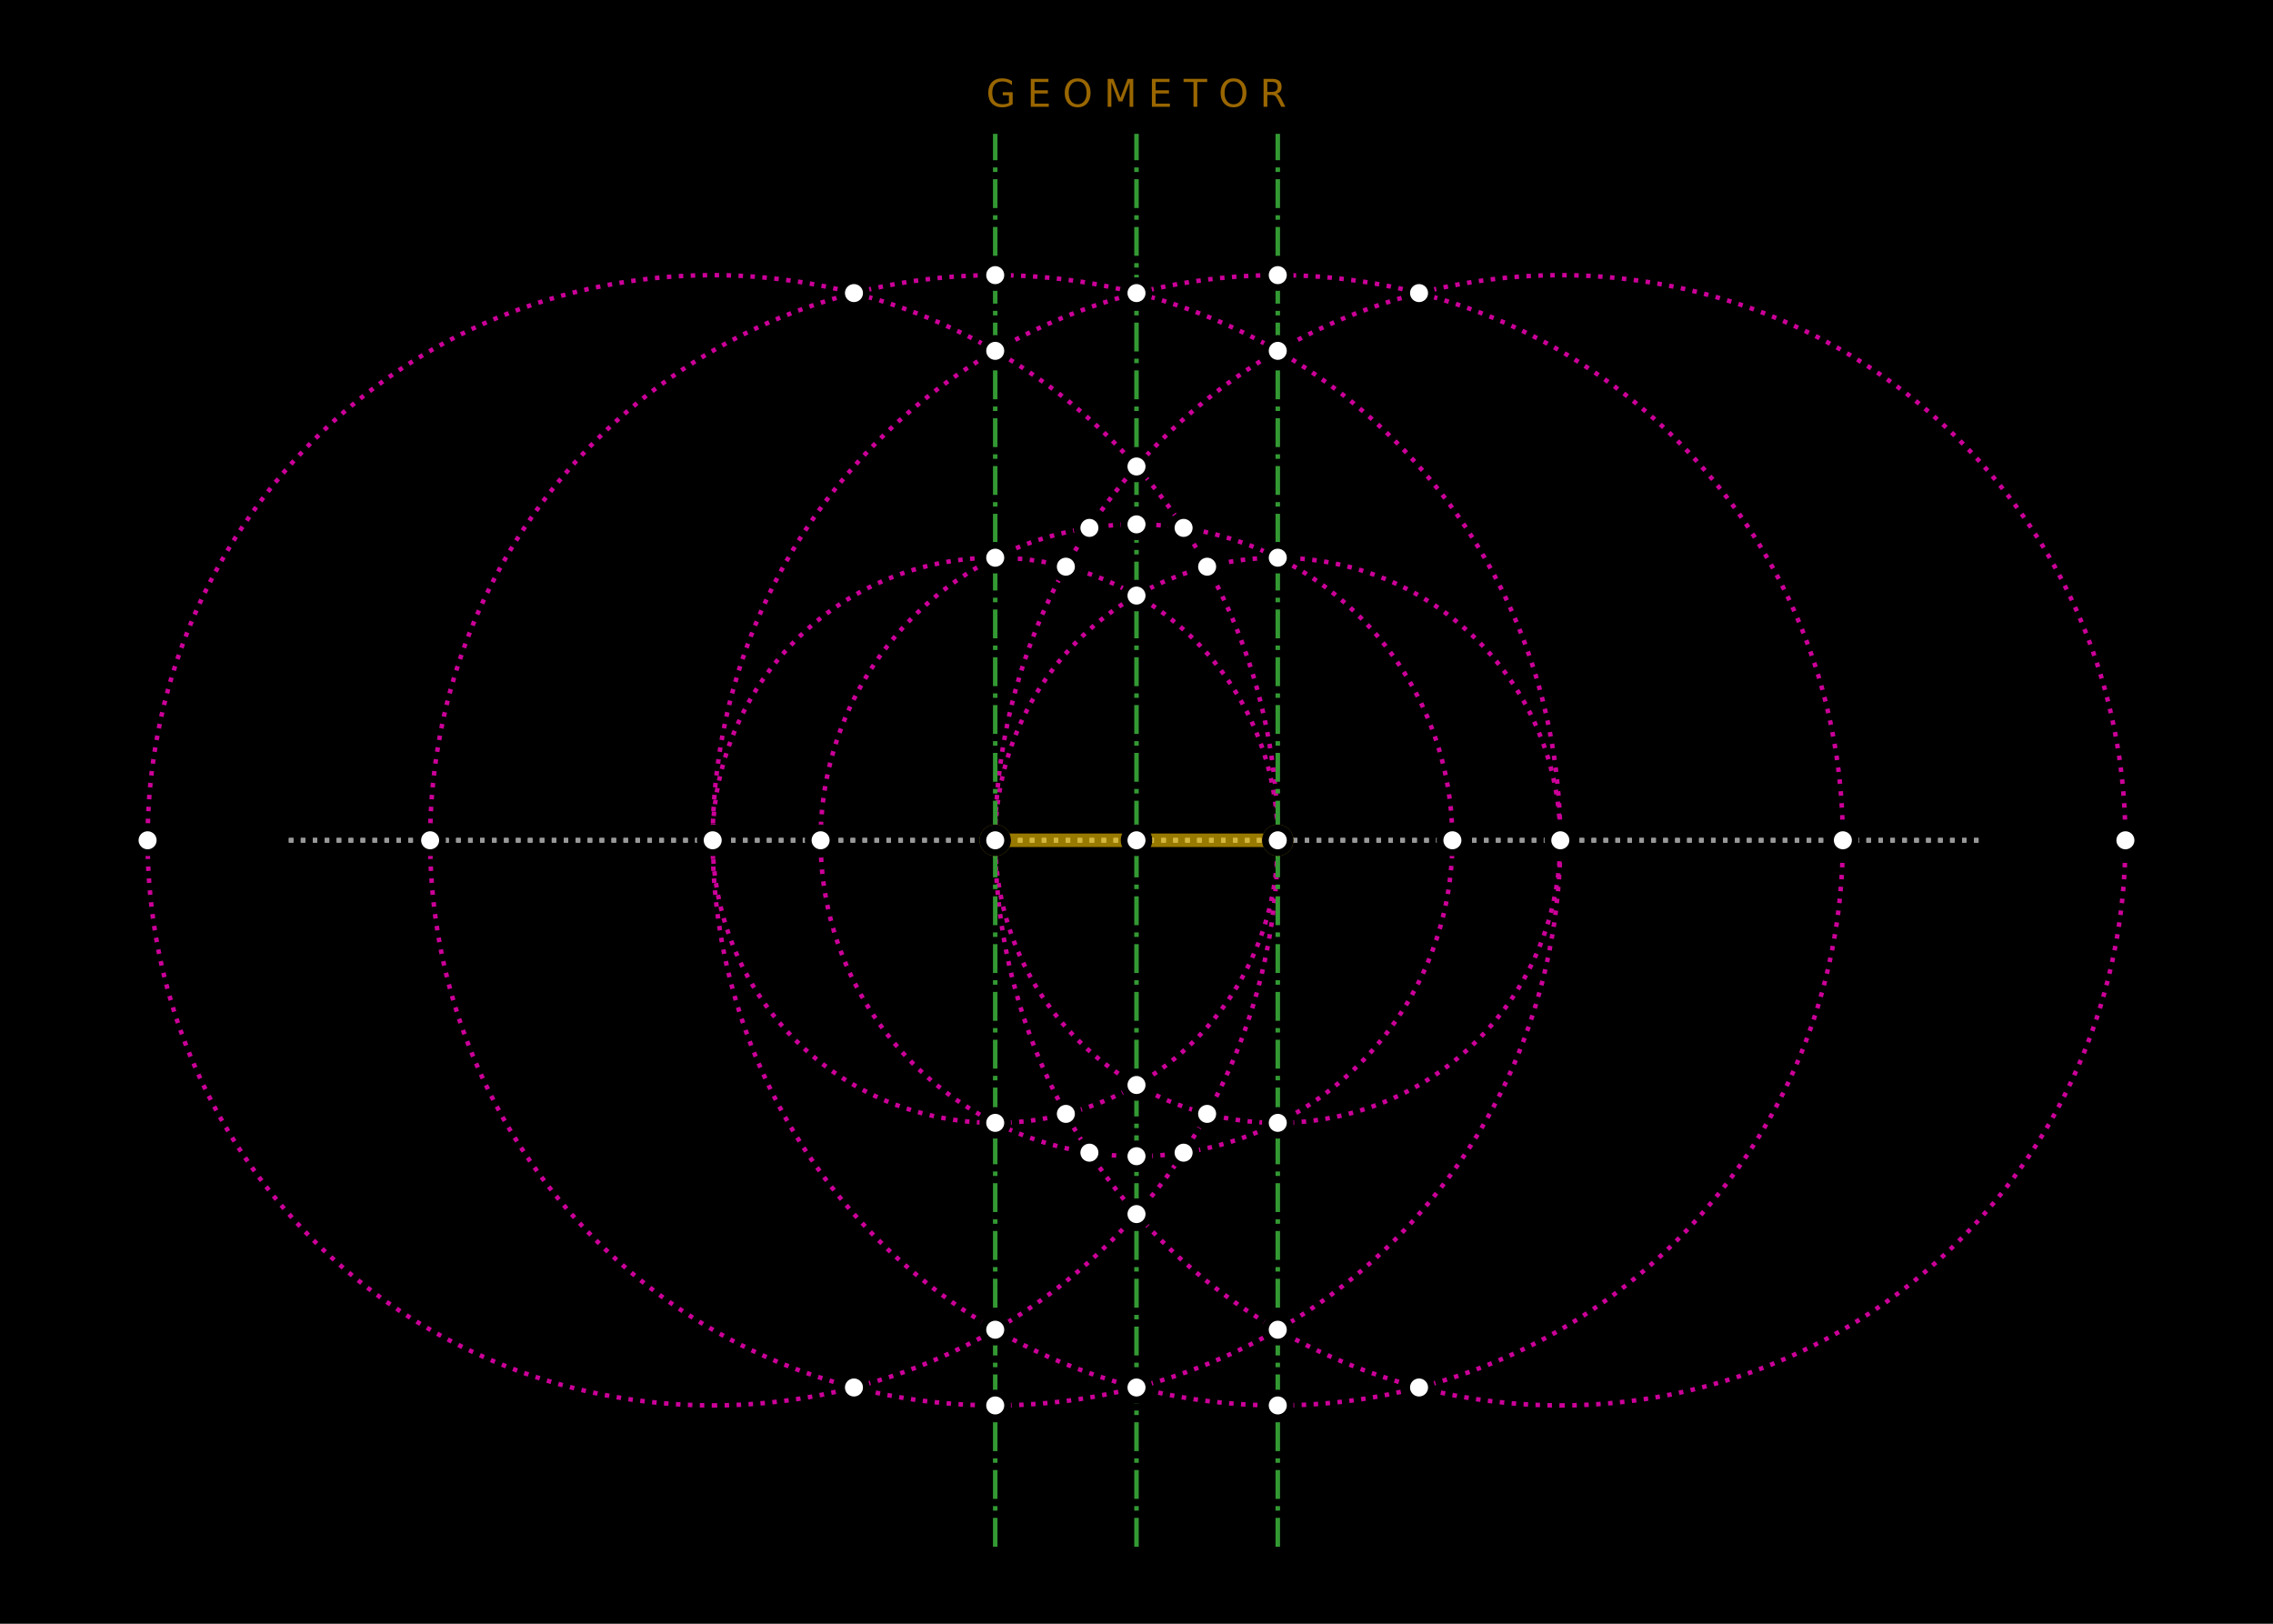<?xml version="1.0" encoding="utf-8" standalone="no"?>
<!DOCTYPE svg PUBLIC "-//W3C//DTD SVG 1.1//EN"
  "http://www.w3.org/Graphics/SVG/1.1/DTD/svg11.dtd">
<svg height="360pt" version="1.1" viewBox="0 0 504 360" width="504pt" xmlns="http://www.w3.org/2000/svg" xmlns:xlink="http://www.w3.org/1999/xlink">
 <defs>
  <style type="text/css">*{stroke-linecap:butt;stroke-linejoin:round;}</style>
 </defs>
 <g id="figure_1">
  <g id="patch_1">
   <path d="M 0 360 
L 504 360 
L 504 0 
L 0 0 
z
"/>
  </g>
  <g id="axes_1">
   <g id="patch_2">
    <path clip-path="url(#pfb7a51d680)" d="M 220.675 248.949 
C 237.29 248.949 253.227 242.348 264.975 230.6 
C 276.724 218.851 283.325 202.915 283.325 186.3 
C 283.325 169.685 276.724 153.749 264.975 142 
C 253.227 130.252 237.29 123.651 220.675 123.651 
C 204.061 123.651 188.124 130.252 176.376 142 
C 164.627 153.749 158.026 169.685 158.026 186.3 
C 158.026 202.915 164.627 218.851 176.376 230.6 
C 188.124 242.348 204.061 248.949 220.675 248.949 
z
" style="fill:none;stroke:#cc0099;stroke-dasharray:1,1.65;stroke-dashoffset:0;stroke-linejoin:miter;"/>
   </g>
   <g id="patch_3">
    <path clip-path="url(#pfb7a51d680)" d="M 283.325 248.949 
C 299.939 248.949 315.876 242.348 327.624 230.6 
C 339.373 218.851 345.974 202.915 345.974 186.3 
C 345.974 169.685 339.373 153.749 327.624 142 
C 315.876 130.252 299.939 123.651 283.325 123.651 
C 266.71 123.651 250.773 130.252 239.025 142 
C 227.276 153.749 220.675 169.685 220.675 186.3 
C 220.675 202.915 227.276 218.851 239.025 230.6 
C 250.773 242.348 266.71 248.949 283.325 248.949 
z
" style="fill:none;stroke:#cc0099;stroke-dasharray:1,1.65;stroke-dashoffset:0;stroke-linejoin:miter;"/>
   </g>
   <g id="patch_4">
    <path clip-path="url(#pfb7a51d680)" d="M 220.675 311.599 
C 253.905 311.599 285.778 298.396 309.275 274.9 
C 332.772 251.403 345.974 219.53 345.974 186.3 
C 345.974 153.07 332.772 121.197 309.275 97.7 
C 285.778 74.204 253.905 61.001 220.675 61.001 
C 187.446 61.001 155.573 74.204 132.076 97.7 
C 108.579 121.197 95.377 153.07 95.377 186.3 
C 95.377 219.53 108.579 251.403 132.076 274.9 
C 155.573 298.396 187.446 311.599 220.675 311.599 
z
" style="fill:none;stroke:#cc0099;stroke-dasharray:1,1.65;stroke-dashoffset:0;stroke-linejoin:miter;"/>
   </g>
   <g id="patch_5">
    <path clip-path="url(#pfb7a51d680)" d="M 345.974 311.599 
C 379.204 311.599 411.077 298.396 434.574 274.9 
C 458.07 251.403 471.273 219.53 471.273 186.3 
C 471.273 153.07 458.07 121.197 434.574 97.7 
C 411.077 74.204 379.204 61.001 345.974 61.001 
C 312.744 61.001 280.871 74.204 257.374 97.7 
C 233.878 121.197 220.675 153.07 220.675 186.3 
C 220.675 219.53 233.878 251.403 257.374 274.9 
C 280.871 298.396 312.744 311.599 345.974 311.599 
z
" style="fill:none;stroke:#cc0099;stroke-dasharray:1,1.65;stroke-dashoffset:0;stroke-linejoin:miter;"/>
   </g>
   <g id="patch_6">
    <path clip-path="url(#pfb7a51d680)" d="M 283.325 311.599 
C 316.554 311.599 348.427 298.396 371.924 274.9 
C 395.421 251.403 408.623 219.53 408.623 186.3 
C 408.623 153.07 395.421 121.197 371.924 97.7 
C 348.427 74.204 316.554 61.001 283.325 61.001 
C 250.095 61.001 218.222 74.204 194.725 97.7 
C 171.228 121.197 158.026 153.07 158.026 186.3 
C 158.026 219.53 171.228 251.403 194.725 274.9 
C 218.222 298.396 250.095 311.599 283.325 311.599 
z
" style="fill:none;stroke:#cc0099;stroke-dasharray:1,1.65;stroke-dashoffset:0;stroke-linejoin:miter;"/>
   </g>
   <g id="patch_7">
    <path clip-path="url(#pfb7a51d680)" d="M 158.026 311.599 
C 191.256 311.599 223.129 298.396 246.626 274.9 
C 270.122 251.403 283.325 219.53 283.325 186.3 
C 283.325 153.07 270.122 121.197 246.626 97.7 
C 223.129 74.204 191.256 61.001 158.026 61.001 
C 124.796 61.001 92.923 74.204 69.426 97.7 
C 45.93 121.197 32.727 153.07 32.727 186.3 
C 32.727 219.53 45.93 251.403 69.426 274.9 
C 92.923 298.396 124.796 311.599 158.026 311.599 
z
" style="fill:none;stroke:#cc0099;stroke-dasharray:1,1.65;stroke-dashoffset:0;stroke-linejoin:miter;"/>
   </g>
   <g id="patch_8">
    <path clip-path="url(#pfb7a51d680)" d="M 252 256.344 
C 270.576 256.344 288.394 248.964 301.529 235.829 
C 314.664 222.694 322.044 204.876 322.044 186.3 
C 322.044 167.724 314.664 149.906 301.529 136.771 
C 288.394 123.636 270.576 116.256 252 116.256 
C 233.424 116.256 215.606 123.636 202.471 136.771 
C 189.336 149.906 181.956 167.724 181.956 186.3 
C 181.956 204.876 189.336 222.694 202.471 235.829 
C 215.606 248.964 233.424 256.344 252 256.344 
z
" style="fill:none;stroke:#cc0099;stroke-dasharray:1,1.65;stroke-dashoffset:0;stroke-linejoin:miter;"/>
   </g>
   <g id="line2d_1">
    <path clip-path="url(#pfb7a51d680)" d="M 64.052 186.3 
L 439.948 186.3 
" style="fill:none;stroke:#999999;stroke-dasharray:1,1.65;stroke-dashoffset:0;"/>
   </g>
   <g id="line2d_2">
    <path clip-path="url(#pfb7a51d680)" d="M 252 342.923 
L 252 29.677 
" style="fill:none;stroke:#339933;stroke-dasharray:6.4,1.6,1,1.6;stroke-dashoffset:0;"/>
   </g>
   <g id="line2d_3">
    <path clip-path="url(#pfb7a51d680)" d="M 64.052 186.3 
L 439.948 186.3 
" style="fill:none;stroke:#999999;stroke-dasharray:1,1.65;stroke-dashoffset:0;"/>
   </g>
   <g id="line2d_4">
    <path clip-path="url(#pfb7a51d680)" d="M 283.325 342.923 
L 283.325 29.677 
" style="fill:none;stroke:#339933;stroke-dasharray:6.4,1.6,1,1.6;stroke-dashoffset:0;"/>
   </g>
   <g id="line2d_5">
    <path clip-path="url(#pfb7a51d680)" d="M 64.052 186.3 
L 439.948 186.3 
" style="fill:none;stroke:#999999;stroke-dasharray:1,1.65;stroke-dashoffset:0;"/>
   </g>
   <g id="line2d_6">
    <path clip-path="url(#pfb7a51d680)" d="M 220.675 342.923 
L 220.675 29.677 
" style="fill:none;stroke:#339933;stroke-dasharray:6.4,1.6,1,1.6;stroke-dashoffset:0;"/>
   </g>
   <g id="line2d_7">
    <path clip-path="url(#pfb7a51d680)" d="M 220.675 186.3 
L 283.325 186.3 
" style="fill:none;stroke:#ffcc00;stroke-linecap:square;stroke-opacity:0.6;stroke-width:3;"/>
    <defs>
     <path d="M 0 3 
C 0.796 3 1.559 2.684 2.121 2.121 
C 2.684 1.559 3 0.796 3 0 
C 3 -0.796 2.684 -1.559 2.121 -2.121 
C 1.559 -2.684 0.796 -3 0 -3 
C -0.796 -3 -1.559 -2.684 -2.121 -2.121 
C -2.684 -1.559 -3 -0.796 -3 0 
C -3 0.796 -2.684 1.559 -2.121 2.121 
C -1.559 2.684 -0.796 3 0 3 
z
" id="m038236ad7e" style="stroke:#ffcc00;stroke-opacity:0.6;"/>
    </defs>
    <g clip-path="url(#pfb7a51d680)">
     <use style="fill:#ffcc00;fill-opacity:0.6;stroke:#ffcc00;stroke-opacity:0.6;" x="220.675" xlink:href="#m038236ad7e" y="186.3"/>
     <use style="fill:#ffcc00;fill-opacity:0.6;stroke:#ffcc00;stroke-opacity:0.6;" x="283.325" xlink:href="#m038236ad7e" y="186.3"/>
    </g>
   </g>
   <g id="line2d_8">
    <defs>
     <path d="M 0 3 
C 0.796 3 1.559 2.684 2.121 2.121 
C 2.684 1.559 3 0.796 3 0 
C 3 -0.796 2.684 -1.559 2.121 -2.121 
C 1.559 -2.684 0.796 -3 0 -3 
C -0.796 -3 -1.559 -2.684 -2.121 -2.121 
C -2.684 -1.559 -3 -0.796 -3 0 
C -3 0.796 -2.684 1.559 -2.121 2.121 
C -1.559 2.684 -0.796 3 0 3 
z
" id="m218423ebc4" style="stroke:#000000;"/>
    </defs>
    <g clip-path="url(#pfb7a51d680)">
     <use style="stroke:#000000;" x="220.675" xlink:href="#m218423ebc4" y="186.3"/>
     <use style="stroke:#000000;" x="283.325" xlink:href="#m218423ebc4" y="186.3"/>
     <use style="stroke:#000000;" x="158.026" xlink:href="#m218423ebc4" y="186.3"/>
     <use style="stroke:#000000;" x="345.974" xlink:href="#m218423ebc4" y="186.3"/>
     <use style="stroke:#000000;" x="252" xlink:href="#m218423ebc4" y="240.556"/>
     <use style="stroke:#000000;" x="252" xlink:href="#m218423ebc4" y="132.044"/>
     <use style="stroke:#000000;" x="252" xlink:href="#m218423ebc4" y="186.3"/>
     <use style="stroke:#000000;" x="95.377" xlink:href="#m218423ebc4" y="186.3"/>
     <use style="stroke:#000000;" x="252" xlink:href="#m218423ebc4" y="307.62"/>
     <use style="stroke:#000000;" x="252" xlink:href="#m218423ebc4" y="64.98"/>
     <use style="stroke:#000000;" x="471.273" xlink:href="#m218423ebc4" y="186.3"/>
     <use style="stroke:#000000;" x="236.338" xlink:href="#m218423ebc4" y="246.96"/>
     <use style="stroke:#000000;" x="236.338" xlink:href="#m218423ebc4" y="125.64"/>
     <use style="stroke:#000000;" x="252" xlink:href="#m218423ebc4" y="269.177"/>
     <use style="stroke:#000000;" x="252" xlink:href="#m218423ebc4" y="103.423"/>
     <use style="stroke:#000000;" x="283.325" xlink:href="#m218423ebc4" y="77.788"/>
     <use style="stroke:#000000;" x="283.325" xlink:href="#m218423ebc4" y="294.812"/>
     <use style="stroke:#000000;" x="283.325" xlink:href="#m218423ebc4" y="248.949"/>
     <use style="stroke:#000000;" x="283.325" xlink:href="#m218423ebc4" y="123.651"/>
     <use style="stroke:#000000;" x="408.623" xlink:href="#m218423ebc4" y="186.3"/>
     <use style="stroke:#000000;" x="314.649" xlink:href="#m218423ebc4" y="307.62"/>
     <use style="stroke:#000000;" x="314.649" xlink:href="#m218423ebc4" y="64.98"/>
     <use style="stroke:#000000;" x="283.325" xlink:href="#m218423ebc4" y="311.599"/>
     <use style="stroke:#000000;" x="283.325" xlink:href="#m218423ebc4" y="61.001"/>
     <use style="stroke:#000000;" x="32.727" xlink:href="#m218423ebc4" y="186.3"/>
     <use style="stroke:#000000;" x="267.662" xlink:href="#m218423ebc4" y="246.96"/>
     <use style="stroke:#000000;" x="267.662" xlink:href="#m218423ebc4" y="125.64"/>
     <use style="stroke:#000000;" x="189.351" xlink:href="#m218423ebc4" y="307.62"/>
     <use style="stroke:#000000;" x="189.351" xlink:href="#m218423ebc4" y="64.98"/>
     <use style="stroke:#000000;" x="220.675" xlink:href="#m218423ebc4" y="77.788"/>
     <use style="stroke:#000000;" x="220.675" xlink:href="#m218423ebc4" y="294.812"/>
     <use style="stroke:#000000;" x="220.675" xlink:href="#m218423ebc4" y="248.949"/>
     <use style="stroke:#000000;" x="220.675" xlink:href="#m218423ebc4" y="123.651"/>
     <use style="stroke:#000000;" x="220.675" xlink:href="#m218423ebc4" y="311.599"/>
     <use style="stroke:#000000;" x="220.675" xlink:href="#m218423ebc4" y="61.001"/>
     <use style="stroke:#000000;" x="181.956" xlink:href="#m218423ebc4" y="186.3"/>
     <use style="stroke:#000000;" x="322.044" xlink:href="#m218423ebc4" y="186.3"/>
     <use style="stroke:#000000;" x="252" xlink:href="#m218423ebc4" y="256.344"/>
     <use style="stroke:#000000;" x="252" xlink:href="#m218423ebc4" y="116.256"/>
     <use style="stroke:#000000;" x="241.558" xlink:href="#m218423ebc4" y="255.561"/>
     <use style="stroke:#000000;" x="241.558" xlink:href="#m218423ebc4" y="117.039"/>
     <use style="stroke:#000000;" x="262.442" xlink:href="#m218423ebc4" y="255.561"/>
     <use style="stroke:#000000;" x="262.442" xlink:href="#m218423ebc4" y="117.039"/>
    </g>
   </g>
   <g id="line2d_9">
    <defs>
     <path d="M 0 1.5 
C 0.398 1.5 0.779 1.342 1.061 1.061 
C 1.342 0.779 1.5 0.398 1.5 0 
C 1.5 -0.398 1.342 -0.779 1.061 -1.061 
C 0.779 -1.342 0.398 -1.5 0 -1.5 
C -0.398 -1.5 -0.779 -1.342 -1.061 -1.061 
C -1.342 -0.779 -1.5 -0.398 -1.5 0 
C -1.5 0.398 -1.342 0.779 -1.061 1.061 
C -0.779 1.342 -0.398 1.5 0 1.5 
z
" id="m139f32235d" style="stroke:#ffffff;"/>
    </defs>
    <g clip-path="url(#pfb7a51d680)">
     <use style="fill:#ffffff;stroke:#ffffff;" x="220.675" xlink:href="#m139f32235d" y="186.3"/>
     <use style="fill:#ffffff;stroke:#ffffff;" x="283.325" xlink:href="#m139f32235d" y="186.3"/>
     <use style="fill:#ffffff;stroke:#ffffff;" x="158.026" xlink:href="#m139f32235d" y="186.3"/>
     <use style="fill:#ffffff;stroke:#ffffff;" x="345.974" xlink:href="#m139f32235d" y="186.3"/>
     <use style="fill:#ffffff;stroke:#ffffff;" x="252" xlink:href="#m139f32235d" y="240.556"/>
     <use style="fill:#ffffff;stroke:#ffffff;" x="252" xlink:href="#m139f32235d" y="132.044"/>
     <use style="fill:#ffffff;stroke:#ffffff;" x="252" xlink:href="#m139f32235d" y="186.3"/>
     <use style="fill:#ffffff;stroke:#ffffff;" x="95.377" xlink:href="#m139f32235d" y="186.3"/>
     <use style="fill:#ffffff;stroke:#ffffff;" x="252" xlink:href="#m139f32235d" y="307.62"/>
     <use style="fill:#ffffff;stroke:#ffffff;" x="252" xlink:href="#m139f32235d" y="64.98"/>
     <use style="fill:#ffffff;stroke:#ffffff;" x="471.273" xlink:href="#m139f32235d" y="186.3"/>
     <use style="fill:#ffffff;stroke:#ffffff;" x="236.338" xlink:href="#m139f32235d" y="246.96"/>
     <use style="fill:#ffffff;stroke:#ffffff;" x="236.338" xlink:href="#m139f32235d" y="125.64"/>
     <use style="fill:#ffffff;stroke:#ffffff;" x="252" xlink:href="#m139f32235d" y="269.177"/>
     <use style="fill:#ffffff;stroke:#ffffff;" x="252" xlink:href="#m139f32235d" y="103.423"/>
     <use style="fill:#ffffff;stroke:#ffffff;" x="283.325" xlink:href="#m139f32235d" y="77.788"/>
     <use style="fill:#ffffff;stroke:#ffffff;" x="283.325" xlink:href="#m139f32235d" y="294.812"/>
     <use style="fill:#ffffff;stroke:#ffffff;" x="283.325" xlink:href="#m139f32235d" y="248.949"/>
     <use style="fill:#ffffff;stroke:#ffffff;" x="283.325" xlink:href="#m139f32235d" y="123.651"/>
     <use style="fill:#ffffff;stroke:#ffffff;" x="408.623" xlink:href="#m139f32235d" y="186.3"/>
     <use style="fill:#ffffff;stroke:#ffffff;" x="314.649" xlink:href="#m139f32235d" y="307.62"/>
     <use style="fill:#ffffff;stroke:#ffffff;" x="314.649" xlink:href="#m139f32235d" y="64.98"/>
     <use style="fill:#ffffff;stroke:#ffffff;" x="283.325" xlink:href="#m139f32235d" y="311.599"/>
     <use style="fill:#ffffff;stroke:#ffffff;" x="283.325" xlink:href="#m139f32235d" y="61.001"/>
     <use style="fill:#ffffff;stroke:#ffffff;" x="32.727" xlink:href="#m139f32235d" y="186.3"/>
     <use style="fill:#ffffff;stroke:#ffffff;" x="267.662" xlink:href="#m139f32235d" y="246.96"/>
     <use style="fill:#ffffff;stroke:#ffffff;" x="267.662" xlink:href="#m139f32235d" y="125.64"/>
     <use style="fill:#ffffff;stroke:#ffffff;" x="189.351" xlink:href="#m139f32235d" y="307.62"/>
     <use style="fill:#ffffff;stroke:#ffffff;" x="189.351" xlink:href="#m139f32235d" y="64.98"/>
     <use style="fill:#ffffff;stroke:#ffffff;" x="220.675" xlink:href="#m139f32235d" y="77.788"/>
     <use style="fill:#ffffff;stroke:#ffffff;" x="220.675" xlink:href="#m139f32235d" y="294.812"/>
     <use style="fill:#ffffff;stroke:#ffffff;" x="220.675" xlink:href="#m139f32235d" y="248.949"/>
     <use style="fill:#ffffff;stroke:#ffffff;" x="220.675" xlink:href="#m139f32235d" y="123.651"/>
     <use style="fill:#ffffff;stroke:#ffffff;" x="220.675" xlink:href="#m139f32235d" y="311.599"/>
     <use style="fill:#ffffff;stroke:#ffffff;" x="220.675" xlink:href="#m139f32235d" y="61.001"/>
     <use style="fill:#ffffff;stroke:#ffffff;" x="181.956" xlink:href="#m139f32235d" y="186.3"/>
     <use style="fill:#ffffff;stroke:#ffffff;" x="322.044" xlink:href="#m139f32235d" y="186.3"/>
     <use style="fill:#ffffff;stroke:#ffffff;" x="252" xlink:href="#m139f32235d" y="256.344"/>
     <use style="fill:#ffffff;stroke:#ffffff;" x="252" xlink:href="#m139f32235d" y="116.256"/>
     <use style="fill:#ffffff;stroke:#ffffff;" x="241.558" xlink:href="#m139f32235d" y="255.561"/>
     <use style="fill:#ffffff;stroke:#ffffff;" x="241.558" xlink:href="#m139f32235d" y="117.039"/>
     <use style="fill:#ffffff;stroke:#ffffff;" x="262.442" xlink:href="#m139f32235d" y="255.561"/>
     <use style="fill:#ffffff;stroke:#ffffff;" x="262.442" xlink:href="#m139f32235d" y="117.039"/>
    </g>
   </g>
   <g id="text_1">
    <!-- G E O M E T O R -->
    <g style="fill:#996600;" transform="translate(218.655 23.677)scale(0.083 -0.083)">
     <defs>
      <path d="M 3809 666 
L 3809 1919 
L 2778 1919 
L 2778 2438 
L 4434 2438 
L 4434 434 
Q 4069 175 3628 42 
Q 3188 -91 2688 -91 
Q 1594 -91 976 548 
Q 359 1188 359 2328 
Q 359 3472 976 4111 
Q 1594 4750 2688 4750 
Q 3144 4750 3555 4637 
Q 3966 4525 4313 4306 
L 4313 3634 
Q 3963 3931 3569 4081 
Q 3175 4231 2741 4231 
Q 1884 4231 1454 3753 
Q 1025 3275 1025 2328 
Q 1025 1384 1454 906 
Q 1884 428 2741 428 
Q 3075 428 3337 486 
Q 3600 544 3809 666 
z
" id="DejaVuSans-47" transform="scale(0.016)"/>
      <path id="DejaVuSans-20" transform="scale(0.016)"/>
      <path d="M 628 4666 
L 3578 4666 
L 3578 4134 
L 1259 4134 
L 1259 2753 
L 3481 2753 
L 3481 2222 
L 1259 2222 
L 1259 531 
L 3634 531 
L 3634 0 
L 628 0 
L 628 4666 
z
" id="DejaVuSans-45" transform="scale(0.016)"/>
      <path d="M 2522 4238 
Q 1834 4238 1429 3725 
Q 1025 3213 1025 2328 
Q 1025 1447 1429 934 
Q 1834 422 2522 422 
Q 3209 422 3611 934 
Q 4013 1447 4013 2328 
Q 4013 3213 3611 3725 
Q 3209 4238 2522 4238 
z
M 2522 4750 
Q 3503 4750 4090 4092 
Q 4678 3434 4678 2328 
Q 4678 1225 4090 567 
Q 3503 -91 2522 -91 
Q 1538 -91 948 565 
Q 359 1222 359 2328 
Q 359 3434 948 4092 
Q 1538 4750 2522 4750 
z
" id="DejaVuSans-4f" transform="scale(0.016)"/>
      <path d="M 628 4666 
L 1569 4666 
L 2759 1491 
L 3956 4666 
L 4897 4666 
L 4897 0 
L 4281 0 
L 4281 4097 
L 3078 897 
L 2444 897 
L 1241 4097 
L 1241 0 
L 628 0 
L 628 4666 
z
" id="DejaVuSans-4d" transform="scale(0.016)"/>
      <path d="M -19 4666 
L 3928 4666 
L 3928 4134 
L 2272 4134 
L 2272 0 
L 1638 0 
L 1638 4134 
L -19 4134 
L -19 4666 
z
" id="DejaVuSans-54" transform="scale(0.016)"/>
      <path d="M 2841 2188 
Q 3044 2119 3236 1894 
Q 3428 1669 3622 1275 
L 4263 0 
L 3584 0 
L 2988 1197 
Q 2756 1666 2539 1819 
Q 2322 1972 1947 1972 
L 1259 1972 
L 1259 0 
L 628 0 
L 628 4666 
L 2053 4666 
Q 2853 4666 3247 4331 
Q 3641 3997 3641 3322 
Q 3641 2881 3436 2590 
Q 3231 2300 2841 2188 
z
M 1259 4147 
L 1259 2491 
L 2053 2491 
Q 2509 2491 2742 2702 
Q 2975 2913 2975 3322 
Q 2975 3731 2742 3939 
Q 2509 4147 2053 4147 
L 1259 4147 
z
" id="DejaVuSans-52" transform="scale(0.016)"/>
     </defs>
     <use xlink:href="#DejaVuSans-47"/>
     <use x="77.49" xlink:href="#DejaVuSans-20"/>
     <use x="109.277" xlink:href="#DejaVuSans-45"/>
     <use x="172.461" xlink:href="#DejaVuSans-20"/>
     <use x="204.248" xlink:href="#DejaVuSans-4f"/>
     <use x="282.959" xlink:href="#DejaVuSans-20"/>
     <use x="314.746" xlink:href="#DejaVuSans-4d"/>
     <use x="401.025" xlink:href="#DejaVuSans-20"/>
     <use x="432.812" xlink:href="#DejaVuSans-45"/>
     <use x="495.996" xlink:href="#DejaVuSans-20"/>
     <use x="527.783" xlink:href="#DejaVuSans-54"/>
     <use x="588.867" xlink:href="#DejaVuSans-20"/>
     <use x="620.654" xlink:href="#DejaVuSans-4f"/>
     <use x="699.365" xlink:href="#DejaVuSans-20"/>
     <use x="731.152" xlink:href="#DejaVuSans-52"/>
    </g>
   </g>
  </g>
 </g>
 <defs>
  <clipPath id="pfb7a51d680">
   <rect height="313.247" width="482.4" x="10.8" y="29.677"/>
  </clipPath>
 </defs>
</svg>
